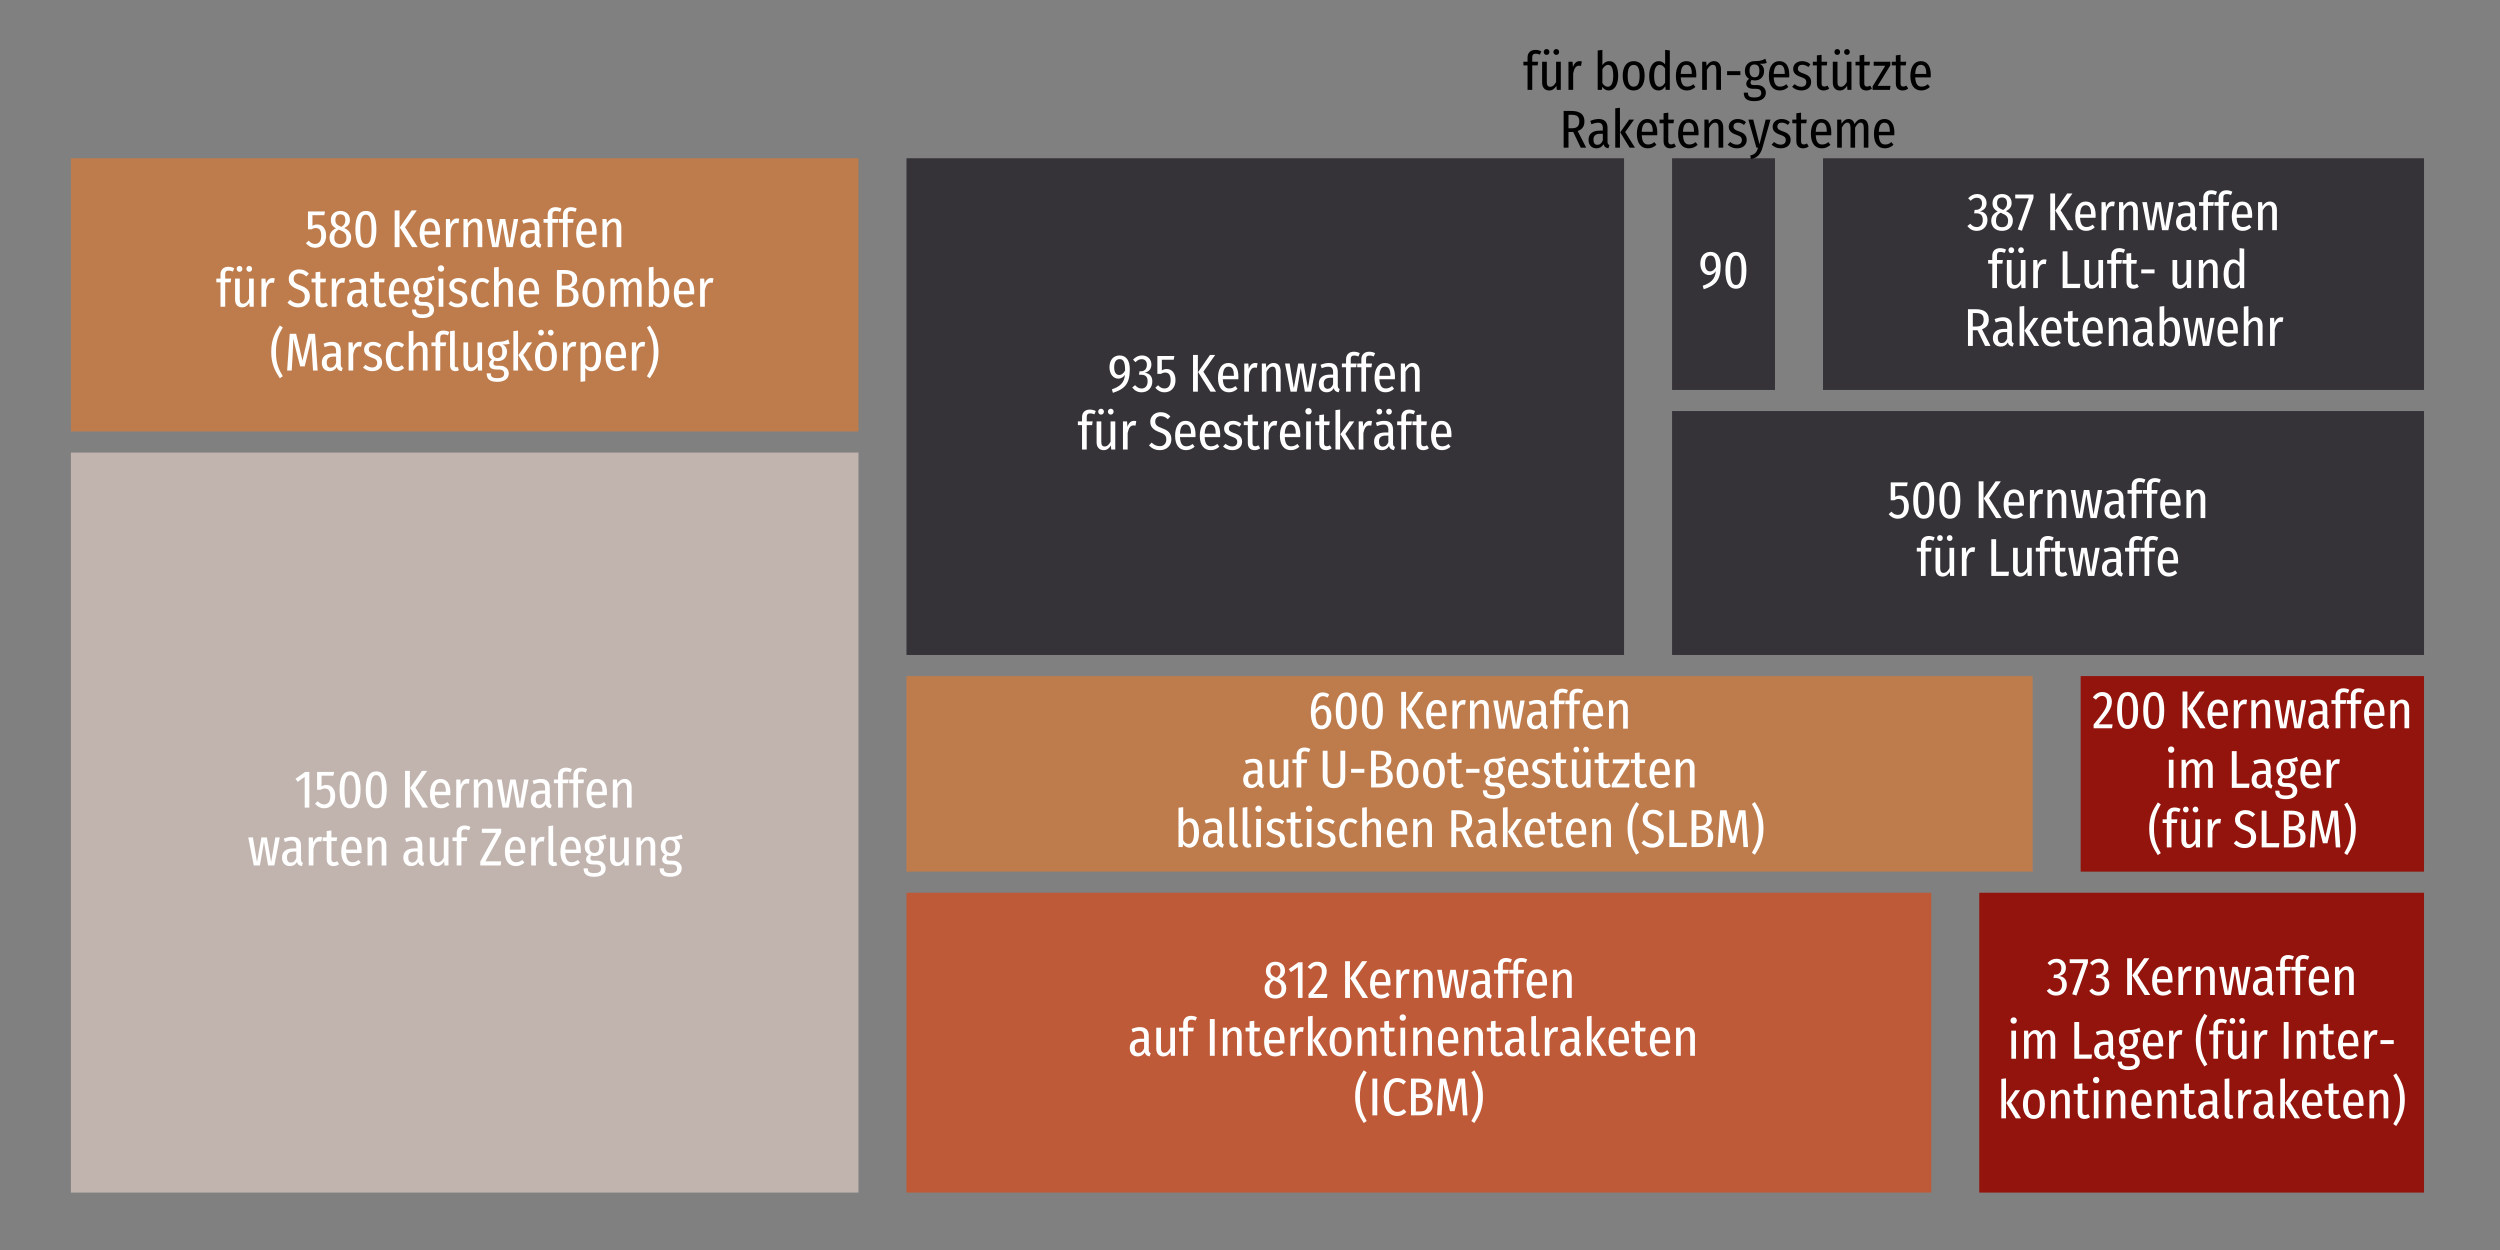 <?xml version="1.0" encoding="utf-8" standalone="no"?>
<!DOCTYPE svg PUBLIC "-//W3C//DTD SVG 1.1//EN"
  "http://www.w3.org/Graphics/SVG/1.1/DTD/svg11.dtd">
<svg height="288pt" version="1.1" viewBox="0 0 576 288" width="576pt" xmlns="http://www.w3.org/2000/svg" xmlns:xlink="http://www.w3.org/1999/xlink">
 <rect x="0" y="0" width="576" height="288" fill="#808080" stroke="none"/>
 <defs>
  <style type="text/css">*{stroke-linecap:butt;stroke-linejoin:round;}</style>
 </defs>
 <g id="figure_1">
  <g id="patch_1">
   <path d="M 0 288 
L 576 288 
L 576 0 
L 0 0 
z
" style="fill:none;"/>
  </g>
  <g id="axes_1">
   <g id="patch_2">
    <path clip-path="url(#pd09c7b7d62)" d="M 16.332 274.768 
L 197.791 274.768 
L 197.791 104.268 
L 16.332 104.268 
z
" style="fill:#c1b4ae;"/>
   </g>
   <g id="patch_3">
    <path clip-path="url(#pd09c7b7d62)" d="M 16.332 99.405 
L 197.791 99.405 
L 197.791 36.461 
L 16.332 36.461 
z
" style="fill:#be7c4d;"/>
   </g>
   <g id="patch_4">
    <path clip-path="url(#pd09c7b7d62)" d="M 208.856 274.768 
L 444.957 274.768 
L 444.957 205.688 
L 208.856 205.688 
z
" style="fill:#be5a38;"/>
   </g>
   <g id="patch_5">
    <path clip-path="url(#pd09c7b7d62)" d="M 456.021 274.768 
L 558.495 274.768 
L 558.495 205.688 
L 456.021 205.688 
z
" style="fill:#92140c;"/>
   </g>
   <g id="patch_6">
    <path clip-path="url(#pd09c7b7d62)" d="M 208.856 200.825 
L 468.319 200.825 
L 468.319 155.769 
L 208.856 155.769 
z
" style="fill:#be7c4d;"/>
   </g>
   <g id="patch_7">
    <path clip-path="url(#pd09c7b7d62)" d="M 479.383 200.825 
L 558.495 200.825 
L 558.495 155.769 
L 479.383 155.769 
z
" style="fill:#92140c;"/>
   </g>
   <g id="patch_8">
    <path clip-path="url(#pd09c7b7d62)" d="M 208.856 150.905 
L 374.181 150.905 
L 374.181 36.461 
L 208.856 36.461 
z
" style="fill:#353238;"/>
   </g>
   <g id="patch_9">
    <path clip-path="url(#pd09c7b7d62)" d="M 385.246 150.905 
L 558.495 150.905 
L 558.495 94.71 
L 385.246 94.71 
z
" style="fill:#353238;"/>
   </g>
   <g id="patch_10">
    <path clip-path="url(#pd09c7b7d62)" d="M 385.246 89.847 
L 408.957 89.847 
L 408.957 36.461 
L 385.246 36.461 
z
" style="fill:#353238;"/>
   </g>
   <g id="patch_11">
    <path clip-path="url(#pd09c7b7d62)" d="M 420.022 89.847 
L 558.495 89.847 
L 558.495 36.461 
L 420.022 36.461 
z
" style="fill:#353238;"/>
   </g>
   <g id="text_1">
    <!-- 1500 Kernwaffen -->
    <g style="fill:#ffffff;" transform="translate(67.819 186.075)scale(0.12 -0.12)">
     <defs>
      <path d="M 1798 4282 
L 1299 4282 
L 141 3462 
L 397 3091 
L 1242 3686 
L 1242 0 
L 1798 0 
L 1798 4282 
z
" id="FiraSansCondensed-Regular-31" transform="scale(0.016)"/>
      <path d="M 2432 4282 
L 390 4282 
L 390 2138 
L 813 2138 
C 986 2240 1139 2291 1331 2291 
C 1709 2291 1984 2080 1984 1382 
C 1984 723 1702 384 1248 384 
C 928 384 704 518 474 774 
L 141 467 
C 448 128 768 -77 1261 -77 
C 2042 -77 2566 518 2566 1370 
C 2566 2227 2131 2720 1510 2720 
C 1293 2720 1120 2669 928 2554 
L 928 3834 
L 2349 3834 
L 2432 4282 
z
" id="FiraSansCondensed-Regular-35" transform="scale(0.016)"/>
      <path d="M 1613 4346 
C 774 4346 346 3635 346 2138 
C 346 640 774 -77 1613 -77 
C 2445 -77 2867 640 2867 2138 
C 2867 3629 2445 4346 1613 4346 
z
M 1613 3898 
C 2054 3898 2285 3475 2285 2138 
C 2285 813 2054 371 1613 371 
C 1158 371 934 813 934 2138 
C 934 3456 1158 3898 1613 3898 
z
" id="FiraSansCondensed-Regular-30" transform="scale(0.016)"/>
      <path id="FiraSansCondensed-Regular-20" transform="scale(0.016)"/>
      <path d="M 1107 4410 
L 525 4410 
L 525 0 
L 1107 0 
L 1107 4410 
z
M 3187 4410 
L 2560 4410 
L 1133 2355 
L 2618 0 
L 3290 0 
L 1766 2394 
L 3187 4410 
z
" id="FiraSansCondensed-Regular-4b" transform="scale(0.016)"/>
      <path d="M 2758 1786 
C 2758 2867 2330 3443 1555 3443 
C 768 3443 307 2752 307 1651 
C 307 531 800 -77 1619 -77 
C 2035 -77 2368 83 2650 346 
L 2406 672 
C 2157 474 1946 384 1645 384 
C 1222 384 928 653 890 1491 
L 2746 1491 
C 2752 1568 2758 1670 2758 1786 
z
M 2214 1907 
L 890 1907 
C 928 2714 1178 3002 1562 3002 
C 1997 3002 2214 2675 2214 1952 
L 2214 1907 
z
" id="FiraSansCondensed-Regular-65" transform="scale(0.016)"/>
      <path d="M 1824 3443 
C 1466 3443 1197 3213 1037 2733 
L 986 3373 
L 499 3373 
L 499 0 
L 1062 0 
L 1062 1978 
C 1184 2592 1402 2893 1760 2893 
C 1856 2893 1920 2880 2003 2861 
L 2099 3405 
C 2016 3430 1926 3443 1824 3443 
z
" id="FiraSansCondensed-Regular-72" transform="scale(0.016)"/>
      <path d="M 1920 3443 
C 1510 3443 1242 3213 1030 2867 
L 986 3373 
L 499 3373 
L 499 0 
L 1062 0 
L 1062 2381 
C 1261 2758 1498 3002 1786 3002 
C 2048 3002 2195 2848 2195 2336 
L 2195 0 
L 2758 0 
L 2758 2413 
C 2758 3059 2438 3443 1920 3443 
z
" id="FiraSansCondensed-Regular-6e" transform="scale(0.016)"/>
      <path d="M 3910 3373 
L 3379 3373 
L 2874 410 
L 2362 3373 
L 1709 3373 
L 1178 410 
L 685 3373 
L 128 3373 
L 794 0 
L 1530 0 
L 2016 2848 
L 2509 0 
L 3258 0 
L 3910 3373 
z
" id="FiraSansCondensed-Regular-77" transform="scale(0.016)"/>
      <path d="M 2515 730 
L 2515 2368 
C 2515 3034 2189 3443 1459 3443 
C 1139 3443 806 3366 448 3219 
L 582 2816 
C 883 2931 1126 2995 1376 2995 
C 1766 2995 1952 2810 1952 2342 
L 1952 2048 
L 1581 2048 
C 710 2048 237 1658 237 941 
C 237 333 595 -77 1184 -77 
C 1530 -77 1830 70 2035 416 
C 2118 96 2310 -26 2624 -77 
L 2746 314 
C 2598 378 2515 467 2515 730 
z
M 1299 346 
C 998 346 826 550 826 966 
C 826 1440 1088 1670 1645 1670 
L 1952 1670 
L 1952 883 
C 1805 525 1594 346 1299 346 
z
" id="FiraSansCondensed-Regular-61" transform="scale(0.016)"/>
      <path d="M 1549 4339 
C 1696 4339 1862 4307 2048 4224 
L 2214 4621 
C 1990 4730 1779 4794 1504 4794 
C 896 4794 563 4410 563 3891 
L 563 3373 
L 64 3373 
L 64 2931 
L 563 2931 
L 563 0 
L 1126 0 
L 1126 2931 
L 1773 2931 
L 1837 3373 
L 1126 3373 
L 1126 3898 
C 1126 4198 1248 4339 1549 4339 
z
" id="FiraSansCondensed-Regular-66" transform="scale(0.016)"/>
     </defs>
     <use xlink:href="#FiraSansCondensed-Regular-31"/>
     <use x="37.4" xlink:href="#FiraSansCondensed-Regular-35"/>
     <use x="81.3" xlink:href="#FiraSansCondensed-Regular-30"/>
     <use x="131.5" xlink:href="#FiraSansCondensed-Regular-30"/>
     <use x="181.7" xlink:href="#FiraSansCondensed-Regular-20"/>
     <use x="204.1" xlink:href="#FiraSansCondensed-Regular-4b"/>
     <use x="255.5" xlink:href="#FiraSansCondensed-Regular-65"/>
     <use x="302.9" xlink:href="#FiraSansCondensed-Regular-72"/>
     <use x="336.6" xlink:href="#FiraSansCondensed-Regular-6e"/>
     <use x="387.1" xlink:href="#FiraSansCondensed-Regular-77"/>
     <use x="450.2" xlink:href="#FiraSansCondensed-Regular-61"/>
     <use x="497.3" xlink:href="#FiraSansCondensed-Regular-66"/>
     <use x="526.7" xlink:href="#FiraSansCondensed-Regular-66"/>
     <use x="556.1" xlink:href="#FiraSansCondensed-Regular-65"/>
     <use x="603.5" xlink:href="#FiraSansCondensed-Regular-6e"/>
    </g>
    <!-- warten auf Zerlegung -->
    <g style="fill:#ffffff;" transform="translate(56.949 199.406)scale(0.12 -0.12)">
     <defs>
      <path d="M 1818 506 
C 1677 429 1581 390 1453 390 
C 1203 390 1114 531 1114 781 
L 1114 2931 
L 1741 2931 
L 1798 3373 
L 1114 3373 
L 1114 4205 
L 550 4134 
L 550 3373 
L 64 3373 
L 64 2931 
L 550 2931 
L 550 774 
C 550 250 838 -77 1363 -77 
C 1613 -77 1837 0 2035 154 
L 1818 506 
z
" id="FiraSansCondensed-Regular-74" transform="scale(0.016)"/>
      <path d="M 2714 3373 
L 2150 3373 
L 2150 941 
C 1978 614 1754 365 1440 365 
C 1165 365 1037 544 1037 915 
L 1037 3373 
L 474 3373 
L 474 858 
C 474 294 794 -77 1306 -77 
C 1702 -77 1971 122 2189 486 
L 2227 0 
L 2714 0 
L 2714 3373 
z
" id="FiraSansCondensed-Regular-75" transform="scale(0.016)"/>
      <path d="M 2662 4410 
L 346 4410 
L 346 3917 
L 2048 3917 
L 154 467 
L 154 0 
L 2598 0 
L 2662 499 
L 768 499 
L 2662 3936 
L 2662 4410 
z
" id="FiraSansCondensed-Regular-5a" transform="scale(0.016)"/>
      <path d="M 1107 -77 
C 1267 -77 1414 -26 1523 38 
L 1395 422 
C 1350 410 1286 390 1216 390 
C 1082 390 1030 480 1030 614 
L 1030 4794 
L 467 4730 
L 467 602 
C 467 179 723 -77 1107 -77 
z
" id="FiraSansCondensed-Regular-6c" transform="scale(0.016)"/>
      <path d="M 2720 3731 
C 2400 3565 2118 3437 1421 3443 
C 742 3443 262 2976 262 2272 
C 262 1837 422 1530 768 1325 
C 563 1171 429 966 429 749 
C 429 397 666 122 1306 122 
L 1613 122 
C 2010 122 2221 -45 2221 -378 
C 2221 -710 2010 -915 1402 -915 
C 774 -915 627 -736 627 -339 
L 128 -339 
C 128 -973 429 -1357 1395 -1357 
C 2317 -1357 2778 -947 2778 -339 
C 2778 160 2381 576 1722 576 
L 1312 576 
C 1018 576 941 698 941 870 
C 941 998 992 1120 1082 1190 
C 1197 1146 1312 1126 1440 1126 
C 2144 1126 2566 1587 2566 2266 
C 2566 2662 2394 2944 2048 3123 
C 2387 3123 2662 3136 2886 3226 
L 2720 3731 
z
M 1414 3040 
C 1818 3040 2003 2778 2003 2278 
C 2003 1722 1798 1504 1414 1504 
C 1030 1504 819 1818 819 2272 
C 819 2784 1024 3040 1414 3040 
z
" id="FiraSansCondensed-Regular-67" transform="scale(0.016)"/>
     </defs>
     <use xlink:href="#FiraSansCondensed-Regular-77"/>
     <use x="63.1" xlink:href="#FiraSansCondensed-Regular-61"/>
     <use x="110.2" xlink:href="#FiraSansCondensed-Regular-72"/>
     <use x="143.9" xlink:href="#FiraSansCondensed-Regular-74"/>
     <use x="175.7" xlink:href="#FiraSansCondensed-Regular-65"/>
     <use x="223.1" xlink:href="#FiraSansCondensed-Regular-6e"/>
     <use x="273.6" xlink:href="#FiraSansCondensed-Regular-20"/>
     <use x="296" xlink:href="#FiraSansCondensed-Regular-61"/>
     <use x="343.1" xlink:href="#FiraSansCondensed-Regular-75"/>
     <use x="393.3" xlink:href="#FiraSansCondensed-Regular-66"/>
     <use x="422.7" xlink:href="#FiraSansCondensed-Regular-20"/>
     <use x="445.1" xlink:href="#FiraSansCondensed-Regular-5a"/>
     <use x="489.9" xlink:href="#FiraSansCondensed-Regular-65"/>
     <use x="537.3" xlink:href="#FiraSansCondensed-Regular-72"/>
     <use x="571" xlink:href="#FiraSansCondensed-Regular-6c"/>
     <use x="596.5" xlink:href="#FiraSansCondensed-Regular-65"/>
     <use x="643.9" xlink:href="#FiraSansCondensed-Regular-67"/>
     <use x="689.2" xlink:href="#FiraSansCondensed-Regular-75"/>
     <use x="739.4" xlink:href="#FiraSansCondensed-Regular-6e"/>
     <use x="789.9" xlink:href="#FiraSansCondensed-Regular-67"/>
    </g>
   </g>
   <g id="text_2">
    <!-- 580 Kernwaffen -->
    <g style="fill:#ffffff;" transform="translate(70.208 56.939)scale(0.12 -0.12)">
     <defs>
      <path d="M 2003 2291 
C 2470 2534 2682 2829 2682 3264 
C 2682 4000 2118 4346 1530 4346 
C 934 4346 390 3974 390 3245 
C 390 2810 563 2496 1005 2253 
C 512 2022 237 1677 237 1126 
C 237 416 736 -77 1517 -77 
C 2304 -77 2829 410 2829 1139 
C 2829 1677 2560 2042 2003 2291 
z
M 1530 3930 
C 1920 3930 2131 3712 2131 3245 
C 2131 2874 2003 2650 1664 2432 
L 1568 2470 
C 1165 2643 934 2803 934 3238 
C 934 3738 1171 3930 1530 3930 
z
M 1530 365 
C 1088 365 806 595 806 1126 
C 806 1594 966 1901 1350 2099 
L 1491 2042 
C 2061 1811 2259 1600 2259 1133 
C 2259 614 1990 365 1530 365 
z
" id="FiraSansCondensed-Regular-38" transform="scale(0.016)"/>
     </defs>
     <use xlink:href="#FiraSansCondensed-Regular-35"/>
     <use x="43.9" xlink:href="#FiraSansCondensed-Regular-38"/>
     <use x="91.7" xlink:href="#FiraSansCondensed-Regular-30"/>
     <use x="141.9" xlink:href="#FiraSansCondensed-Regular-20"/>
     <use x="164.3" xlink:href="#FiraSansCondensed-Regular-4b"/>
     <use x="215.7" xlink:href="#FiraSansCondensed-Regular-65"/>
     <use x="263.1" xlink:href="#FiraSansCondensed-Regular-72"/>
     <use x="296.8" xlink:href="#FiraSansCondensed-Regular-6e"/>
     <use x="347.3" xlink:href="#FiraSansCondensed-Regular-77"/>
     <use x="410.4" xlink:href="#FiraSansCondensed-Regular-61"/>
     <use x="457.5" xlink:href="#FiraSansCondensed-Regular-66"/>
     <use x="486.9" xlink:href="#FiraSansCondensed-Regular-66"/>
     <use x="516.3" xlink:href="#FiraSansCondensed-Regular-65"/>
     <use x="563.7" xlink:href="#FiraSansCondensed-Regular-6e"/>
    </g>
    <!-- für Strategische Bomber -->
    <g style="fill:#ffffff;" transform="translate(49.723 70.672)scale(0.12 -0.12)">
     <defs>
      <path d="M 1011 4896 
C 806 4896 666 4742 666 4544 
C 666 4346 806 4192 1011 4192 
C 1210 4192 1350 4346 1350 4544 
C 1350 4742 1210 4896 1011 4896 
z
M 2176 4896 
C 1984 4896 1830 4742 1830 4544 
C 1830 4346 1984 4192 2176 4192 
C 2374 4192 2515 4346 2515 4544 
C 2515 4742 2374 4896 2176 4896 
z
M 2714 3373 
L 2150 3373 
L 2150 941 
C 1978 614 1754 365 1440 365 
C 1165 365 1037 544 1037 915 
L 1037 3373 
L 474 3373 
L 474 858 
C 474 294 794 -77 1306 -77 
C 1702 -77 1971 122 2189 486 
L 2227 0 
L 2714 0 
L 2714 3373 
z
" id="FiraSansCondensed-Regular-fc" transform="scale(0.016)"/>
      <path d="M 1510 4480 
C 781 4480 269 3981 269 3341 
C 269 2714 627 2349 1395 2074 
C 2029 1850 2195 1626 2195 1210 
C 2195 704 1875 403 1414 403 
C 1005 403 710 576 429 832 
L 115 493 
C 442 141 858 -77 1421 -77 
C 2278 -77 2803 512 2803 1222 
C 2803 2010 2330 2323 1683 2554 
C 1018 2790 864 3002 864 3366 
C 864 3757 1133 4006 1517 4006 
C 1837 4006 2099 3891 2374 3635 
L 2688 3974 
C 2368 4301 2016 4480 1510 4480 
z
" id="FiraSansCondensed-Regular-53" transform="scale(0.016)"/>
      <path d="M 781 4973 
C 550 4973 397 4806 397 4582 
C 397 4371 550 4205 781 4205 
C 1011 4205 1158 4371 1158 4582 
C 1158 4806 1011 4973 781 4973 
z
M 1062 3373 
L 499 3373 
L 499 0 
L 1062 0 
L 1062 3373 
z
" id="FiraSansCondensed-Regular-69" transform="scale(0.016)"/>
      <path d="M 1338 3443 
C 704 3443 262 3046 262 2522 
C 262 2074 506 1779 1139 1562 
C 1690 1376 1837 1242 1837 902 
C 1837 563 1600 365 1235 365 
C 928 365 659 493 435 685 
L 134 365 
C 397 109 762 -77 1248 -77 
C 1869 -77 2419 256 2419 934 
C 2419 1498 2086 1760 1472 1965 
C 986 2131 832 2259 832 2541 
C 832 2829 1030 3008 1350 3008 
C 1619 3008 1843 2912 2093 2733 
L 2330 3066 
C 2061 3309 1747 3443 1338 3443 
z
" id="FiraSansCondensed-Regular-73" transform="scale(0.016)"/>
      <path d="M 1613 3443 
C 813 3443 307 2784 307 1658 
C 307 531 806 -77 1619 -77 
C 1958 -77 2253 64 2509 294 
L 2246 640 
C 2042 486 1869 397 1626 397 
C 1190 397 909 730 909 1670 
C 909 2605 1184 2989 1632 2989 
C 1869 2989 2048 2899 2246 2746 
L 2509 3085 
C 2234 3341 1958 3443 1613 3443 
z
" id="FiraSansCondensed-Regular-63" transform="scale(0.016)"/>
      <path d="M 1920 3443 
C 1530 3443 1274 3232 1062 2899 
L 1062 4781 
L 499 4723 
L 499 0 
L 1062 0 
L 1062 2381 
C 1261 2758 1498 3002 1786 3002 
C 2042 3002 2195 2848 2195 2336 
L 2195 0 
L 2758 0 
L 2758 2413 
C 2758 3059 2438 3443 1920 3443 
z
" id="FiraSansCondensed-Regular-68" transform="scale(0.016)"/>
      <path d="M 2163 2330 
C 2630 2451 2957 2771 2957 3296 
C 2957 4026 2400 4410 1408 4410 
L 525 4410 
L 525 0 
L 1562 0 
C 2502 0 3130 378 3130 1248 
C 3130 1971 2694 2227 2163 2330 
z
M 1466 3949 
C 2061 3949 2368 3776 2368 3251 
C 2368 2790 2080 2534 1549 2534 
L 1107 2534 
L 1107 3949 
L 1466 3949 
z
M 1562 467 
L 1107 467 
L 1107 2080 
L 1600 2080 
C 2182 2080 2515 1850 2515 1248 
C 2515 640 2138 467 1562 467 
z
" id="FiraSansCondensed-Regular-42" transform="scale(0.016)"/>
      <path d="M 1626 3443 
C 794 3443 307 2803 307 1683 
C 307 589 787 -77 1619 -77 
C 2445 -77 2938 614 2938 1690 
C 2938 2835 2451 3443 1626 3443 
z
M 1626 2989 
C 2086 2989 2336 2624 2336 1690 
C 2336 749 2086 378 1619 378 
C 1158 378 902 749 902 1683 
C 902 2624 1158 2989 1626 2989 
z
" id="FiraSansCondensed-Regular-6f" transform="scale(0.016)"/>
      <path d="M 3462 3443 
C 3066 3443 2797 3187 2586 2842 
C 2477 3219 2221 3443 1869 3443 
C 1491 3443 1222 3206 1024 2880 
L 986 3373 
L 499 3373 
L 499 0 
L 1056 0 
L 1056 2406 
C 1235 2765 1453 3008 1728 3008 
C 1939 3008 2099 2854 2099 2342 
L 2099 0 
L 2650 0 
L 2650 2406 
C 2835 2765 3046 3008 3322 3008 
C 3539 3008 3693 2854 3693 2342 
L 3693 0 
L 4243 0 
L 4243 2413 
C 4243 3053 3936 3443 3462 3443 
z
" id="FiraSansCondensed-Regular-6d" transform="scale(0.016)"/>
      <path d="M 1882 3443 
C 1530 3443 1261 3258 1062 2957 
L 1062 4787 
L 499 4723 
L 499 0 
L 998 0 
L 1043 358 
C 1235 90 1504 -77 1818 -77 
C 2509 -77 2957 589 2957 1690 
C 2957 2867 2541 3443 1882 3443 
z
M 1696 371 
C 1434 371 1210 563 1062 813 
L 1062 2470 
C 1216 2746 1434 2995 1741 2995 
C 2106 2995 2362 2707 2362 1690 
C 2362 717 2086 371 1696 371 
z
" id="FiraSansCondensed-Regular-62" transform="scale(0.016)"/>
     </defs>
     <use xlink:href="#FiraSansCondensed-Regular-66"/>
     <use x="29.4" xlink:href="#FiraSansCondensed-Regular-fc"/>
     <use x="79.6" xlink:href="#FiraSansCondensed-Regular-72"/>
     <use x="113.3" xlink:href="#FiraSansCondensed-Regular-20"/>
     <use x="135.7" xlink:href="#FiraSansCondensed-Regular-53"/>
     <use x="182.8" xlink:href="#FiraSansCondensed-Regular-74"/>
     <use x="214.6" xlink:href="#FiraSansCondensed-Regular-72"/>
     <use x="248.3" xlink:href="#FiraSansCondensed-Regular-61"/>
     <use x="295.4" xlink:href="#FiraSansCondensed-Regular-74"/>
     <use x="327.2" xlink:href="#FiraSansCondensed-Regular-65"/>
     <use x="374.6" xlink:href="#FiraSansCondensed-Regular-67"/>
     <use x="419.9" xlink:href="#FiraSansCondensed-Regular-69"/>
     <use x="444.3" xlink:href="#FiraSansCondensed-Regular-73"/>
     <use x="485.2" xlink:href="#FiraSansCondensed-Regular-63"/>
     <use x="526.2" xlink:href="#FiraSansCondensed-Regular-68"/>
     <use x="576.7" xlink:href="#FiraSansCondensed-Regular-65"/>
     <use x="624.1" xlink:href="#FiraSansCondensed-Regular-20"/>
     <use x="646.5" xlink:href="#FiraSansCondensed-Regular-42"/>
     <use x="699" xlink:href="#FiraSansCondensed-Regular-6f"/>
     <use x="749.7" xlink:href="#FiraSansCondensed-Regular-6d"/>
     <use x="823.4" xlink:href="#FiraSansCondensed-Regular-62"/>
     <use x="874.5" xlink:href="#FiraSansCondensed-Regular-65"/>
     <use x="921.9" xlink:href="#FiraSansCondensed-Regular-72"/>
    </g>
    <!-- (Marschflugkörper) -->
    <g style="fill:#ffffff;" transform="translate(62.109 85.371)scale(0.12 -0.12)">
     <defs>
      <path d="M 1229 5402 
C 685 4550 198 3744 198 2240 
C 198 736 685 -70 1229 -922 
L 1587 -685 
C 1088 173 768 819 768 2240 
C 768 3667 1088 4307 1587 5165 
L 1229 5402 
z
" id="FiraSansCondensed-Regular-28" transform="scale(0.016)"/>
      <path d="M 3712 4410 
L 2938 4410 
L 2208 1178 
L 1440 4410 
L 678 4410 
L 365 0 
L 915 0 
L 1030 1965 
C 1069 2611 1094 3309 1088 3821 
L 1926 499 
L 2470 499 
L 3270 3814 
C 3264 3443 3302 2694 3347 2003 
L 3475 0 
L 4026 0 
L 3712 4410 
z
" id="FiraSansCondensed-Regular-4d" transform="scale(0.016)"/>
      <path d="M 1062 4794 
L 499 4730 
L 499 0 
L 1062 0 
L 1062 4794 
z
M 2758 3373 
L 2170 3373 
L 1094 1843 
L 2227 0 
L 2867 0 
L 1690 1875 
L 2758 3373 
z
" id="FiraSansCondensed-Regular-6b" transform="scale(0.016)"/>
      <path d="M 1037 4896 
C 832 4896 691 4742 691 4544 
C 691 4346 832 4192 1037 4192 
C 1235 4192 1376 4346 1376 4544 
C 1376 4742 1235 4896 1037 4896 
z
M 2202 4896 
C 2010 4896 1856 4742 1856 4544 
C 1856 4346 2010 4192 2202 4192 
C 2400 4192 2541 4346 2541 4544 
C 2541 4742 2400 4896 2202 4896 
z
M 1626 3443 
C 794 3443 307 2803 307 1683 
C 307 589 787 -77 1619 -77 
C 2445 -77 2938 614 2938 1690 
C 2938 2835 2451 3443 1626 3443 
z
M 1626 2989 
C 2086 2989 2336 2624 2336 1690 
C 2336 749 2086 378 1619 378 
C 1158 378 902 749 902 1683 
C 902 2624 1158 2989 1626 2989 
z
" id="FiraSansCondensed-Regular-f6" transform="scale(0.016)"/>
      <path d="M 1901 3443 
C 1530 3443 1242 3258 1030 2925 
L 992 3373 
L 499 3373 
L 499 -1357 
L 1062 -1286 
L 1062 301 
C 1254 58 1504 -77 1818 -77 
C 2560 -77 2957 614 2957 1690 
C 2957 2803 2611 3443 1901 3443 
z
M 1696 384 
C 1427 384 1216 538 1062 781 
L 1062 2490 
C 1216 2752 1446 2995 1747 2995 
C 2157 2995 2362 2624 2362 1690 
C 2362 755 2112 384 1696 384 
z
" id="FiraSansCondensed-Regular-70" transform="scale(0.016)"/>
      <path d="M 557 5402 
L 198 5165 
C 698 4307 1011 3667 1011 2240 
C 1011 819 698 173 198 -685 
L 557 -922 
C 1101 -70 1587 736 1587 2240 
C 1587 3744 1101 4550 557 5402 
z
" id="FiraSansCondensed-Regular-29" transform="scale(0.016)"/>
     </defs>
     <use xlink:href="#FiraSansCondensed-Regular-28"/>
     <use x="27.9" xlink:href="#FiraSansCondensed-Regular-4d"/>
     <use x="96.5" xlink:href="#FiraSansCondensed-Regular-61"/>
     <use x="143.6" xlink:href="#FiraSansCondensed-Regular-72"/>
     <use x="177.3" xlink:href="#FiraSansCondensed-Regular-73"/>
     <use x="218.2" xlink:href="#FiraSansCondensed-Regular-63"/>
     <use x="259.2" xlink:href="#FiraSansCondensed-Regular-68"/>
     <use x="309.7" xlink:href="#FiraSansCondensed-Regular-66"/>
     <use x="339.1" xlink:href="#FiraSansCondensed-Regular-6c"/>
     <use x="364.6" xlink:href="#FiraSansCondensed-Regular-75"/>
     <use x="414.8" xlink:href="#FiraSansCondensed-Regular-67"/>
     <use x="460.1" xlink:href="#FiraSansCondensed-Regular-6b"/>
     <use x="504.7" xlink:href="#FiraSansCondensed-Regular-f6"/>
     <use x="555.4" xlink:href="#FiraSansCondensed-Regular-72"/>
     <use x="589.1" xlink:href="#FiraSansCondensed-Regular-70"/>
     <use x="640.2" xlink:href="#FiraSansCondensed-Regular-65"/>
     <use x="687.6" xlink:href="#FiraSansCondensed-Regular-72"/>
     <use x="721.3" xlink:href="#FiraSansCondensed-Regular-29"/>
    </g>
   </g>
   <g id="text_3">
    <!-- 812 Kernwaffen -->
    <g style="fill:#ffffff;" transform="translate(290.917 229.925)scale(0.12 -0.12)">
     <defs>
      <path d="M 1222 4346 
C 755 4346 384 4128 83 3699 
L 454 3430 
C 691 3731 890 3878 1190 3878 
C 1549 3878 1779 3642 1779 3174 
C 1779 2464 1472 2029 173 448 
L 173 0 
L 2387 0 
L 2451 474 
L 781 474 
C 1939 1850 2362 2400 2362 3200 
C 2362 3853 1933 4346 1222 4346 
z
" id="FiraSansCondensed-Regular-32" transform="scale(0.016)"/>
     </defs>
     <use xlink:href="#FiraSansCondensed-Regular-38"/>
     <use x="47.8" xlink:href="#FiraSansCondensed-Regular-31"/>
     <use x="85.2" xlink:href="#FiraSansCondensed-Regular-32"/>
     <use x="127.5" xlink:href="#FiraSansCondensed-Regular-20"/>
     <use x="149.9" xlink:href="#FiraSansCondensed-Regular-4b"/>
     <use x="201.3" xlink:href="#FiraSansCondensed-Regular-65"/>
     <use x="248.7" xlink:href="#FiraSansCondensed-Regular-72"/>
     <use x="282.4" xlink:href="#FiraSansCondensed-Regular-6e"/>
     <use x="332.9" xlink:href="#FiraSansCondensed-Regular-77"/>
     <use x="396" xlink:href="#FiraSansCondensed-Regular-61"/>
     <use x="443.1" xlink:href="#FiraSansCondensed-Regular-66"/>
     <use x="472.5" xlink:href="#FiraSansCondensed-Regular-66"/>
     <use x="501.9" xlink:href="#FiraSansCondensed-Regular-65"/>
     <use x="549.3" xlink:href="#FiraSansCondensed-Regular-6e"/>
    </g>
    <!-- auf Interkontinentalraketen  -->
    <g style="fill:#ffffff;" transform="translate(259.849 243.256)scale(0.12 -0.12)">
     <defs>
      <path d="M 1107 4410 
L 525 4410 
L 525 0 
L 1107 0 
L 1107 4410 
z
" id="FiraSansCondensed-Regular-49" transform="scale(0.016)"/>
     </defs>
     <use xlink:href="#FiraSansCondensed-Regular-61"/>
     <use x="47.1" xlink:href="#FiraSansCondensed-Regular-75"/>
     <use x="97.3" xlink:href="#FiraSansCondensed-Regular-66"/>
     <use x="126.7" xlink:href="#FiraSansCondensed-Regular-20"/>
     <use x="149.1" xlink:href="#FiraSansCondensed-Regular-49"/>
     <use x="174.5" xlink:href="#FiraSansCondensed-Regular-6e"/>
     <use x="225" xlink:href="#FiraSansCondensed-Regular-74"/>
     <use x="256.8" xlink:href="#FiraSansCondensed-Regular-65"/>
     <use x="304.2" xlink:href="#FiraSansCondensed-Regular-72"/>
     <use x="337.9" xlink:href="#FiraSansCondensed-Regular-6b"/>
     <use x="382.5" xlink:href="#FiraSansCondensed-Regular-6f"/>
     <use x="433.2" xlink:href="#FiraSansCondensed-Regular-6e"/>
     <use x="483.7" xlink:href="#FiraSansCondensed-Regular-74"/>
     <use x="515.5" xlink:href="#FiraSansCondensed-Regular-69"/>
     <use x="539.9" xlink:href="#FiraSansCondensed-Regular-6e"/>
     <use x="590.4" xlink:href="#FiraSansCondensed-Regular-65"/>
     <use x="637.8" xlink:href="#FiraSansCondensed-Regular-6e"/>
     <use x="688.3" xlink:href="#FiraSansCondensed-Regular-74"/>
     <use x="720.1" xlink:href="#FiraSansCondensed-Regular-61"/>
     <use x="767.2" xlink:href="#FiraSansCondensed-Regular-6c"/>
     <use x="792.7" xlink:href="#FiraSansCondensed-Regular-72"/>
     <use x="826.4" xlink:href="#FiraSansCondensed-Regular-61"/>
     <use x="873.5" xlink:href="#FiraSansCondensed-Regular-6b"/>
     <use x="918.1" xlink:href="#FiraSansCondensed-Regular-65"/>
     <use x="965.5" xlink:href="#FiraSansCondensed-Regular-74"/>
     <use x="997.3" xlink:href="#FiraSansCondensed-Regular-65"/>
     <use x="1044.7" xlink:href="#FiraSansCondensed-Regular-6e"/>
     <use x="1095.2" xlink:href="#FiraSansCondensed-Regular-20"/>
    </g>
    <!-- (ICBM) -->
    <g style="fill:#ffffff;" transform="translate(311.845 256.976)scale(0.12 -0.12)">
     <defs>
      <path d="M 1920 4480 
C 1024 4480 301 3763 301 2208 
C 301 659 986 -77 1914 -77 
C 2426 -77 2790 160 3014 410 
L 2707 755 
C 2509 589 2285 416 1939 416 
C 1357 416 922 877 922 2208 
C 922 3597 1376 4006 1939 4006 
C 2208 4006 2426 3904 2669 3693 
L 2976 4051 
C 2662 4326 2368 4480 1920 4480 
z
" id="FiraSansCondensed-Regular-43" transform="scale(0.016)"/>
     </defs>
     <use xlink:href="#FiraSansCondensed-Regular-28"/>
     <use x="27.9" xlink:href="#FiraSansCondensed-Regular-49"/>
     <use x="53.3" xlink:href="#FiraSansCondensed-Regular-43"/>
     <use x="102" xlink:href="#FiraSansCondensed-Regular-42"/>
     <use x="154.5" xlink:href="#FiraSansCondensed-Regular-4d"/>
     <use x="223.1" xlink:href="#FiraSansCondensed-Regular-29"/>
    </g>
   </g>
   <g id="text_4">
    <!-- 373 Kernwaffen -->
    <g style="fill:#ffffff;" transform="translate(471.437 229.241)scale(0.12 -0.12)">
     <defs>
      <path d="M 1248 4346 
C 832 4346 486 4179 160 3840 
L 461 3539 
C 691 3782 922 3898 1197 3898 
C 1581 3898 1824 3667 1824 3232 
C 1824 2701 1517 2445 1107 2445 
L 941 2445 
L 877 2029 
L 1133 2029 
C 1619 2029 1914 1837 1914 1235 
C 1914 685 1619 378 1190 378 
C 877 378 666 506 410 781 
L 64 499 
C 371 109 730 -77 1197 -77 
C 1990 -77 2477 512 2477 1229 
C 2477 1875 2106 2208 1568 2272 
C 2067 2394 2368 2720 2368 3270 
C 2368 3846 1946 4346 1248 4346 
z
" id="FiraSansCondensed-Regular-33" transform="scale(0.016)"/>
      <path d="M 2317 4282 
L 128 4282 
L 128 3821 
L 1754 3821 
L 429 96 
L 934 -64 
L 2317 3853 
L 2317 4282 
z
" id="FiraSansCondensed-Regular-37" transform="scale(0.016)"/>
     </defs>
     <use xlink:href="#FiraSansCondensed-Regular-33"/>
     <use x="43.1" xlink:href="#FiraSansCondensed-Regular-37"/>
     <use x="81.6" xlink:href="#FiraSansCondensed-Regular-33"/>
     <use x="124.7" xlink:href="#FiraSansCondensed-Regular-20"/>
     <use x="147.1" xlink:href="#FiraSansCondensed-Regular-4b"/>
     <use x="198.5" xlink:href="#FiraSansCondensed-Regular-65"/>
     <use x="245.9" xlink:href="#FiraSansCondensed-Regular-72"/>
     <use x="279.6" xlink:href="#FiraSansCondensed-Regular-6e"/>
     <use x="330.1" xlink:href="#FiraSansCondensed-Regular-77"/>
     <use x="393.2" xlink:href="#FiraSansCondensed-Regular-61"/>
     <use x="440.3" xlink:href="#FiraSansCondensed-Regular-66"/>
     <use x="469.7" xlink:href="#FiraSansCondensed-Regular-66"/>
     <use x="499.1" xlink:href="#FiraSansCondensed-Regular-65"/>
     <use x="546.5" xlink:href="#FiraSansCondensed-Regular-6e"/>
    </g>
    <!-- im Lager (für Inter- -->
    <g style="fill:#ffffff;" transform="translate(462.453 243.94)scale(0.12 -0.12)">
     <defs>
      <path d="M 1107 4410 
L 525 4410 
L 525 0 
L 2586 0 
L 2650 512 
L 1107 512 
L 1107 4410 
z
" id="FiraSansCondensed-Regular-4c" transform="scale(0.016)"/>
      <path d="M 333 1766 
L 1926 1766 
L 1926 2240 
L 333 2240 
L 333 1766 
z
" id="FiraSansCondensed-Regular-2d" transform="scale(0.016)"/>
     </defs>
     <use xlink:href="#FiraSansCondensed-Regular-69"/>
     <use x="24.4" xlink:href="#FiraSansCondensed-Regular-6d"/>
     <use x="98.1" xlink:href="#FiraSansCondensed-Regular-20"/>
     <use x="120.5" xlink:href="#FiraSansCondensed-Regular-4c"/>
     <use x="163.1" xlink:href="#FiraSansCondensed-Regular-61"/>
     <use x="210.2" xlink:href="#FiraSansCondensed-Regular-67"/>
     <use x="255.5" xlink:href="#FiraSansCondensed-Regular-65"/>
     <use x="302.9" xlink:href="#FiraSansCondensed-Regular-72"/>
     <use x="336.6" xlink:href="#FiraSansCondensed-Regular-20"/>
     <use x="359" xlink:href="#FiraSansCondensed-Regular-28"/>
     <use x="386.9" xlink:href="#FiraSansCondensed-Regular-66"/>
     <use x="416.3" xlink:href="#FiraSansCondensed-Regular-fc"/>
     <use x="466.5" xlink:href="#FiraSansCondensed-Regular-72"/>
     <use x="500.2" xlink:href="#FiraSansCondensed-Regular-20"/>
     <use x="522.6" xlink:href="#FiraSansCondensed-Regular-49"/>
     <use x="548" xlink:href="#FiraSansCondensed-Regular-6e"/>
     <use x="598.5" xlink:href="#FiraSansCondensed-Regular-74"/>
     <use x="630.3" xlink:href="#FiraSansCondensed-Regular-65"/>
     <use x="677.7" xlink:href="#FiraSansCondensed-Regular-72"/>
     <use x="711.4" xlink:href="#FiraSansCondensed-Regular-2d"/>
    </g>
    <!-- kontinentalraketen) -->
    <g style="fill:#ffffff;" transform="translate(460.146 257.66)scale(0.12 -0.12)">
     <use xlink:href="#FiraSansCondensed-Regular-6b"/>
     <use x="44.6" xlink:href="#FiraSansCondensed-Regular-6f"/>
     <use x="95.3" xlink:href="#FiraSansCondensed-Regular-6e"/>
     <use x="145.8" xlink:href="#FiraSansCondensed-Regular-74"/>
     <use x="177.6" xlink:href="#FiraSansCondensed-Regular-69"/>
     <use x="202" xlink:href="#FiraSansCondensed-Regular-6e"/>
     <use x="252.5" xlink:href="#FiraSansCondensed-Regular-65"/>
     <use x="299.9" xlink:href="#FiraSansCondensed-Regular-6e"/>
     <use x="350.4" xlink:href="#FiraSansCondensed-Regular-74"/>
     <use x="382.2" xlink:href="#FiraSansCondensed-Regular-61"/>
     <use x="429.3" xlink:href="#FiraSansCondensed-Regular-6c"/>
     <use x="454.8" xlink:href="#FiraSansCondensed-Regular-72"/>
     <use x="488.5" xlink:href="#FiraSansCondensed-Regular-61"/>
     <use x="535.6" xlink:href="#FiraSansCondensed-Regular-6b"/>
     <use x="580.2" xlink:href="#FiraSansCondensed-Regular-65"/>
     <use x="627.6" xlink:href="#FiraSansCondensed-Regular-74"/>
     <use x="659.4" xlink:href="#FiraSansCondensed-Regular-65"/>
     <use x="706.8" xlink:href="#FiraSansCondensed-Regular-6e"/>
     <use x="757.3" xlink:href="#FiraSansCondensed-Regular-29"/>
    </g>
   </g>
   <g id="text_5">
    <!-- 600 Kernwaffen -->
    <g style="fill:#ffffff;" transform="translate(301.355 167.879)scale(0.12 -0.12)">
     <defs>
      <path d="M 1792 2810 
C 1440 2810 1139 2637 909 2266 
C 941 3309 1267 3898 1786 3898 
C 1984 3898 2163 3834 2336 3718 
L 2554 4083 
C 2336 4250 2093 4346 1779 4346 
C 890 4346 346 3462 346 1997 
C 346 730 704 -77 1619 -77 
C 2298 -77 2810 467 2810 1453 
C 2810 2368 2330 2810 1792 2810 
z
M 1619 371 
C 1139 371 934 781 915 1760 
C 1094 2125 1370 2374 1670 2374 
C 2016 2374 2253 2131 2253 1434 
C 2253 749 2035 371 1619 371 
z
" id="FiraSansCondensed-Regular-36" transform="scale(0.016)"/>
     </defs>
     <use xlink:href="#FiraSansCondensed-Regular-36"/>
     <use x="47.8" xlink:href="#FiraSansCondensed-Regular-30"/>
     <use x="98" xlink:href="#FiraSansCondensed-Regular-30"/>
     <use x="148.2" xlink:href="#FiraSansCondensed-Regular-20"/>
     <use x="170.6" xlink:href="#FiraSansCondensed-Regular-4b"/>
     <use x="222" xlink:href="#FiraSansCondensed-Regular-65"/>
     <use x="269.4" xlink:href="#FiraSansCondensed-Regular-72"/>
     <use x="303.1" xlink:href="#FiraSansCondensed-Regular-6e"/>
     <use x="353.6" xlink:href="#FiraSansCondensed-Regular-77"/>
     <use x="416.7" xlink:href="#FiraSansCondensed-Regular-61"/>
     <use x="463.8" xlink:href="#FiraSansCondensed-Regular-66"/>
     <use x="493.2" xlink:href="#FiraSansCondensed-Regular-66"/>
     <use x="522.6" xlink:href="#FiraSansCondensed-Regular-65"/>
     <use x="570" xlink:href="#FiraSansCondensed-Regular-6e"/>
    </g>
    <!-- auf U-Boot-gestützten -->
    <g style="fill:#ffffff;" transform="translate(285.978 181.439)scale(0.12 -0.12)">
     <defs>
      <path d="M 3162 4410 
L 2579 4410 
L 2579 1306 
C 2579 717 2336 416 1805 416 
C 1280 416 1043 710 1043 1306 
L 1043 4410 
L 461 4410 
L 461 1261 
C 461 499 915 -77 1805 -77 
C 2688 -77 3162 499 3162 1261 
L 3162 4410 
z
" id="FiraSansCondensed-Regular-55" transform="scale(0.016)"/>
      <path d="M 2253 3373 
L 256 3373 
L 256 2893 
L 1645 2893 
L 128 422 
L 128 0 
L 2208 0 
L 2266 474 
L 730 474 
L 2253 2938 
L 2253 3373 
z
" id="FiraSansCondensed-Regular-7a" transform="scale(0.016)"/>
     </defs>
     <use xlink:href="#FiraSansCondensed-Regular-61"/>
     <use x="47.1" xlink:href="#FiraSansCondensed-Regular-75"/>
     <use x="97.3" xlink:href="#FiraSansCondensed-Regular-66"/>
     <use x="126.7" xlink:href="#FiraSansCondensed-Regular-20"/>
     <use x="149.1" xlink:href="#FiraSansCondensed-Regular-55"/>
     <use x="205.6" xlink:href="#FiraSansCondensed-Regular-2d"/>
     <use x="240.9" xlink:href="#FiraSansCondensed-Regular-42"/>
     <use x="293.4" xlink:href="#FiraSansCondensed-Regular-6f"/>
     <use x="344.1" xlink:href="#FiraSansCondensed-Regular-6f"/>
     <use x="394.8" xlink:href="#FiraSansCondensed-Regular-74"/>
     <use x="426.6" xlink:href="#FiraSansCondensed-Regular-2d"/>
     <use x="461.9" xlink:href="#FiraSansCondensed-Regular-67"/>
     <use x="507.2" xlink:href="#FiraSansCondensed-Regular-65"/>
     <use x="554.6" xlink:href="#FiraSansCondensed-Regular-73"/>
     <use x="595.5" xlink:href="#FiraSansCondensed-Regular-74"/>
     <use x="627.3" xlink:href="#FiraSansCondensed-Regular-fc"/>
     <use x="677.5" xlink:href="#FiraSansCondensed-Regular-74"/>
     <use x="709.3" xlink:href="#FiraSansCondensed-Regular-7a"/>
     <use x="747.1" xlink:href="#FiraSansCondensed-Regular-74"/>
     <use x="778.9" xlink:href="#FiraSansCondensed-Regular-65"/>
     <use x="826.3" xlink:href="#FiraSansCondensed-Regular-6e"/>
    </g>
    <!-- ballistischen Raketen (SLBM) -->
    <g style="fill:#ffffff;" transform="translate(270.57 195.159)scale(0.12 -0.12)">
     <defs>
      <path d="M 2579 0 
L 3232 0 
L 2208 2003 
C 2758 2195 3021 2566 3021 3168 
C 3021 3955 2528 4410 1466 4410 
L 525 4410 
L 525 0 
L 1107 0 
L 1107 1882 
L 1677 1882 
L 2579 0 
z
M 1107 2330 
L 1107 3949 
L 1459 3949 
C 2150 3949 2406 3699 2406 3168 
C 2406 2586 2118 2330 1510 2330 
L 1107 2330 
z
" id="FiraSansCondensed-Regular-52" transform="scale(0.016)"/>
     </defs>
     <use xlink:href="#FiraSansCondensed-Regular-62"/>
     <use x="51.1" xlink:href="#FiraSansCondensed-Regular-61"/>
     <use x="98.2" xlink:href="#FiraSansCondensed-Regular-6c"/>
     <use x="123.7" xlink:href="#FiraSansCondensed-Regular-6c"/>
     <use x="149.2" xlink:href="#FiraSansCondensed-Regular-69"/>
     <use x="173.6" xlink:href="#FiraSansCondensed-Regular-73"/>
     <use x="214.5" xlink:href="#FiraSansCondensed-Regular-74"/>
     <use x="246.3" xlink:href="#FiraSansCondensed-Regular-69"/>
     <use x="270.7" xlink:href="#FiraSansCondensed-Regular-73"/>
     <use x="311.6" xlink:href="#FiraSansCondensed-Regular-63"/>
     <use x="352.6" xlink:href="#FiraSansCondensed-Regular-68"/>
     <use x="403.1" xlink:href="#FiraSansCondensed-Regular-65"/>
     <use x="450.5" xlink:href="#FiraSansCondensed-Regular-6e"/>
     <use x="501" xlink:href="#FiraSansCondensed-Regular-20"/>
     <use x="523.4" xlink:href="#FiraSansCondensed-Regular-52"/>
     <use x="575.8" xlink:href="#FiraSansCondensed-Regular-61"/>
     <use x="622.9" xlink:href="#FiraSansCondensed-Regular-6b"/>
     <use x="667.5" xlink:href="#FiraSansCondensed-Regular-65"/>
     <use x="714.9" xlink:href="#FiraSansCondensed-Regular-74"/>
     <use x="746.7" xlink:href="#FiraSansCondensed-Regular-65"/>
     <use x="794.1" xlink:href="#FiraSansCondensed-Regular-6e"/>
     <use x="844.6" xlink:href="#FiraSansCondensed-Regular-20"/>
     <use x="867" xlink:href="#FiraSansCondensed-Regular-28"/>
     <use x="894.9" xlink:href="#FiraSansCondensed-Regular-53"/>
     <use x="942" xlink:href="#FiraSansCondensed-Regular-4c"/>
     <use x="984.6" xlink:href="#FiraSansCondensed-Regular-42"/>
     <use x="1037.1" xlink:href="#FiraSansCondensed-Regular-4d"/>
     <use x="1105.7" xlink:href="#FiraSansCondensed-Regular-29"/>
    </g>
   </g>
   <g id="text_6">
    <!-- 200 Kernwaffen -->
    <g style="fill:#ffffff;" transform="translate(482.037 167.792)scale(0.12 -0.12)">
     <use xlink:href="#FiraSansCondensed-Regular-32"/>
     <use x="42.3" xlink:href="#FiraSansCondensed-Regular-30"/>
     <use x="92.5" xlink:href="#FiraSansCondensed-Regular-30"/>
     <use x="142.7" xlink:href="#FiraSansCondensed-Regular-20"/>
     <use x="165.1" xlink:href="#FiraSansCondensed-Regular-4b"/>
     <use x="216.5" xlink:href="#FiraSansCondensed-Regular-65"/>
     <use x="263.9" xlink:href="#FiraSansCondensed-Regular-72"/>
     <use x="297.6" xlink:href="#FiraSansCondensed-Regular-6e"/>
     <use x="348.1" xlink:href="#FiraSansCondensed-Regular-77"/>
     <use x="411.2" xlink:href="#FiraSansCondensed-Regular-61"/>
     <use x="458.3" xlink:href="#FiraSansCondensed-Regular-66"/>
     <use x="487.7" xlink:href="#FiraSansCondensed-Regular-66"/>
     <use x="517.1" xlink:href="#FiraSansCondensed-Regular-65"/>
     <use x="564.5" xlink:href="#FiraSansCondensed-Regular-6e"/>
    </g>
    <!-- im Lager -->
    <g style="fill:#ffffff;" transform="translate(498.742 181.526)scale(0.12 -0.12)">
     <use xlink:href="#FiraSansCondensed-Regular-69"/>
     <use x="24.4" xlink:href="#FiraSansCondensed-Regular-6d"/>
     <use x="98.1" xlink:href="#FiraSansCondensed-Regular-20"/>
     <use x="120.5" xlink:href="#FiraSansCondensed-Regular-4c"/>
     <use x="163.1" xlink:href="#FiraSansCondensed-Regular-61"/>
     <use x="210.2" xlink:href="#FiraSansCondensed-Regular-67"/>
     <use x="255.5" xlink:href="#FiraSansCondensed-Regular-65"/>
     <use x="302.9" xlink:href="#FiraSansCondensed-Regular-72"/>
    </g>
    <!-- (für SLBM) -->
    <g style="fill:#ffffff;" transform="translate(494.8 195.246)scale(0.12 -0.12)">
     <use xlink:href="#FiraSansCondensed-Regular-28"/>
     <use x="27.9" xlink:href="#FiraSansCondensed-Regular-66"/>
     <use x="57.3" xlink:href="#FiraSansCondensed-Regular-fc"/>
     <use x="107.5" xlink:href="#FiraSansCondensed-Regular-72"/>
     <use x="141.2" xlink:href="#FiraSansCondensed-Regular-20"/>
     <use x="163.6" xlink:href="#FiraSansCondensed-Regular-53"/>
     <use x="210.7" xlink:href="#FiraSansCondensed-Regular-4c"/>
     <use x="253.3" xlink:href="#FiraSansCondensed-Regular-42"/>
     <use x="305.8" xlink:href="#FiraSansCondensed-Regular-4d"/>
     <use x="374.4" xlink:href="#FiraSansCondensed-Regular-29"/>
    </g>
   </g>
   <g id="text_7">
    <!-- 935 Kernwaffen -->
    <g style="fill:#ffffff;" transform="translate(255.181 90.24)scale(0.12 -0.12)">
     <defs>
      <path d="M 1440 4346 
C 774 4346 230 3866 230 2931 
C 230 2080 723 1562 1280 1562 
C 1638 1562 1914 1760 2086 2029 
C 2016 1050 1446 589 518 282 
L 640 -141 
C 2035 314 2669 909 2669 2675 
C 2669 3725 2259 4346 1440 4346 
z
M 1395 2003 
C 1037 2003 794 2298 794 2918 
C 794 3590 1037 3904 1453 3904 
C 1901 3904 2106 3558 2106 2541 
C 1926 2202 1696 2003 1395 2003 
z
" id="FiraSansCondensed-Regular-39" transform="scale(0.016)"/>
     </defs>
     <use xlink:href="#FiraSansCondensed-Regular-39"/>
     <use x="46.3" xlink:href="#FiraSansCondensed-Regular-33"/>
     <use x="89.4" xlink:href="#FiraSansCondensed-Regular-35"/>
     <use x="133.3" xlink:href="#FiraSansCondensed-Regular-20"/>
     <use x="155.7" xlink:href="#FiraSansCondensed-Regular-4b"/>
     <use x="207.1" xlink:href="#FiraSansCondensed-Regular-65"/>
     <use x="254.5" xlink:href="#FiraSansCondensed-Regular-72"/>
     <use x="288.2" xlink:href="#FiraSansCondensed-Regular-6e"/>
     <use x="338.7" xlink:href="#FiraSansCondensed-Regular-77"/>
     <use x="401.8" xlink:href="#FiraSansCondensed-Regular-61"/>
     <use x="448.9" xlink:href="#FiraSansCondensed-Regular-66"/>
     <use x="478.3" xlink:href="#FiraSansCondensed-Regular-66"/>
     <use x="507.7" xlink:href="#FiraSansCondensed-Regular-65"/>
     <use x="555.1" xlink:href="#FiraSansCondensed-Regular-6e"/>
    </g>
    <!-- für Seestreitkräfte -->
    <g style="fill:#ffffff;" transform="translate(248.22 103.571)scale(0.12 -0.12)">
     <defs>
      <path d="M 870 4192 
C 1069 4192 1210 4346 1210 4544 
C 1210 4742 1069 4896 870 4896 
C 666 4896 525 4742 525 4544 
C 525 4346 666 4192 870 4192 
z
M 2035 4192 
C 2234 4192 2374 4346 2374 4544 
C 2374 4742 2234 4896 2035 4896 
C 1843 4896 1690 4742 1690 4544 
C 1690 4346 1843 4192 2035 4192 
z
M 2515 730 
L 2515 2368 
C 2515 3034 2189 3443 1459 3443 
C 1139 3443 806 3366 448 3219 
L 582 2816 
C 883 2931 1126 2995 1376 2995 
C 1766 2995 1952 2810 1952 2342 
L 1952 2048 
L 1581 2048 
C 710 2048 237 1658 237 941 
C 237 333 595 -77 1184 -77 
C 1530 -77 1830 70 2035 416 
C 2118 96 2310 -26 2624 -77 
L 2746 314 
C 2598 378 2515 467 2515 730 
z
M 1299 346 
C 998 346 826 550 826 966 
C 826 1440 1088 1670 1645 1670 
L 1952 1670 
L 1952 883 
C 1805 525 1594 346 1299 346 
z
" id="FiraSansCondensed-Regular-e4" transform="scale(0.016)"/>
     </defs>
     <use xlink:href="#FiraSansCondensed-Regular-66"/>
     <use x="29.4" xlink:href="#FiraSansCondensed-Regular-fc"/>
     <use x="79.6" xlink:href="#FiraSansCondensed-Regular-72"/>
     <use x="113.3" xlink:href="#FiraSansCondensed-Regular-20"/>
     <use x="135.7" xlink:href="#FiraSansCondensed-Regular-53"/>
     <use x="182.8" xlink:href="#FiraSansCondensed-Regular-65"/>
     <use x="230.2" xlink:href="#FiraSansCondensed-Regular-65"/>
     <use x="277.6" xlink:href="#FiraSansCondensed-Regular-73"/>
     <use x="318.5" xlink:href="#FiraSansCondensed-Regular-74"/>
     <use x="350.3" xlink:href="#FiraSansCondensed-Regular-72"/>
     <use x="384" xlink:href="#FiraSansCondensed-Regular-65"/>
     <use x="431.4" xlink:href="#FiraSansCondensed-Regular-69"/>
     <use x="455.8" xlink:href="#FiraSansCondensed-Regular-74"/>
     <use x="487.6" xlink:href="#FiraSansCondensed-Regular-6b"/>
     <use x="532.2" xlink:href="#FiraSansCondensed-Regular-72"/>
     <use x="565.9" xlink:href="#FiraSansCondensed-Regular-e4"/>
     <use x="613" xlink:href="#FiraSansCondensed-Regular-66"/>
     <use x="642.4" xlink:href="#FiraSansCondensed-Regular-74"/>
     <use x="674.2" xlink:href="#FiraSansCondensed-Regular-65"/>
    </g>
   </g>
   <g id="text_8">
    <!-- 500 Kernwaffen -->
    <g style="fill:#ffffff;" transform="translate(434.872 119.365)scale(0.12 -0.12)">
     <use xlink:href="#FiraSansCondensed-Regular-35"/>
     <use x="43.9" xlink:href="#FiraSansCondensed-Regular-30"/>
     <use x="94.1" xlink:href="#FiraSansCondensed-Regular-30"/>
     <use x="144.3" xlink:href="#FiraSansCondensed-Regular-20"/>
     <use x="166.7" xlink:href="#FiraSansCondensed-Regular-4b"/>
     <use x="218.1" xlink:href="#FiraSansCondensed-Regular-65"/>
     <use x="265.5" xlink:href="#FiraSansCondensed-Regular-72"/>
     <use x="299.2" xlink:href="#FiraSansCondensed-Regular-6e"/>
     <use x="349.7" xlink:href="#FiraSansCondensed-Regular-77"/>
     <use x="412.8" xlink:href="#FiraSansCondensed-Regular-61"/>
     <use x="459.9" xlink:href="#FiraSansCondensed-Regular-66"/>
     <use x="489.3" xlink:href="#FiraSansCondensed-Regular-66"/>
     <use x="518.7" xlink:href="#FiraSansCondensed-Regular-65"/>
     <use x="566.1" xlink:href="#FiraSansCondensed-Regular-6e"/>
    </g>
    <!-- für Luftwaffe -->
    <g style="fill:#ffffff;" transform="translate(441.503 132.695)scale(0.12 -0.12)">
     <use xlink:href="#FiraSansCondensed-Regular-66"/>
     <use x="29.4" xlink:href="#FiraSansCondensed-Regular-fc"/>
     <use x="79.6" xlink:href="#FiraSansCondensed-Regular-72"/>
     <use x="113.3" xlink:href="#FiraSansCondensed-Regular-20"/>
     <use x="135.7" xlink:href="#FiraSansCondensed-Regular-4c"/>
     <use x="178.3" xlink:href="#FiraSansCondensed-Regular-75"/>
     <use x="228.5" xlink:href="#FiraSansCondensed-Regular-66"/>
     <use x="257.9" xlink:href="#FiraSansCondensed-Regular-74"/>
     <use x="289.7" xlink:href="#FiraSansCondensed-Regular-77"/>
     <use x="352.8" xlink:href="#FiraSansCondensed-Regular-61"/>
     <use x="399.9" xlink:href="#FiraSansCondensed-Regular-66"/>
     <use x="429.3" xlink:href="#FiraSansCondensed-Regular-66"/>
     <use x="458.7" xlink:href="#FiraSansCondensed-Regular-65"/>
    </g>
   </g>
   <g id="text_9">
    <!-- 90 -->
    <g style="fill:#ffffff;" transform="translate(391.312 66.376)scale(0.12 -0.12)">
     <use xlink:href="#FiraSansCondensed-Regular-39"/>
     <use x="46.3" xlink:href="#FiraSansCondensed-Regular-30"/>
    </g>
   </g>
   <g id="text_10">
    <!-- 387 Kernwaffen -->
    <g style="fill:#ffffff;" transform="translate(453.155 53.045)scale(0.12 -0.12)">
     <use xlink:href="#FiraSansCondensed-Regular-33"/>
     <use x="43.1" xlink:href="#FiraSansCondensed-Regular-38"/>
     <use x="90.9" xlink:href="#FiraSansCondensed-Regular-37"/>
     <use x="129.4" xlink:href="#FiraSansCondensed-Regular-20"/>
     <use x="151.8" xlink:href="#FiraSansCondensed-Regular-4b"/>
     <use x="203.2" xlink:href="#FiraSansCondensed-Regular-65"/>
     <use x="250.6" xlink:href="#FiraSansCondensed-Regular-72"/>
     <use x="284.3" xlink:href="#FiraSansCondensed-Regular-6e"/>
     <use x="334.8" xlink:href="#FiraSansCondensed-Regular-77"/>
     <use x="397.9" xlink:href="#FiraSansCondensed-Regular-61"/>
     <use x="445" xlink:href="#FiraSansCondensed-Regular-66"/>
     <use x="474.4" xlink:href="#FiraSansCondensed-Regular-66"/>
     <use x="503.8" xlink:href="#FiraSansCondensed-Regular-65"/>
     <use x="551.2" xlink:href="#FiraSansCondensed-Regular-6e"/>
    </g>
    <!-- für Luft- und  -->
    <g style="fill:#ffffff;" transform="translate(457.942 66.376)scale(0.12 -0.12)">
     <defs>
      <path d="M 2227 4794 
L 2227 3046 
C 2054 3270 1811 3443 1466 3443 
C 774 3443 314 2739 314 1670 
C 314 595 710 -77 1434 -77 
C 1792 -77 2061 122 2253 442 
L 2291 0 
L 2790 0 
L 2790 4730 
L 2227 4794 
z
M 1549 371 
C 1152 371 909 762 909 1683 
C 909 2605 1178 2995 1581 2995 
C 1856 2995 2054 2822 2227 2554 
L 2227 858 
C 2048 563 1843 371 1549 371 
z
" id="FiraSansCondensed-Regular-64" transform="scale(0.016)"/>
     </defs>
     <use xlink:href="#FiraSansCondensed-Regular-66"/>
     <use x="29.4" xlink:href="#FiraSansCondensed-Regular-fc"/>
     <use x="79.6" xlink:href="#FiraSansCondensed-Regular-72"/>
     <use x="113.3" xlink:href="#FiraSansCondensed-Regular-20"/>
     <use x="135.7" xlink:href="#FiraSansCondensed-Regular-4c"/>
     <use x="178.3" xlink:href="#FiraSansCondensed-Regular-75"/>
     <use x="228.5" xlink:href="#FiraSansCondensed-Regular-66"/>
     <use x="257.9" xlink:href="#FiraSansCondensed-Regular-74"/>
     <use x="289.7" xlink:href="#FiraSansCondensed-Regular-2d"/>
     <use x="325" xlink:href="#FiraSansCondensed-Regular-20"/>
     <use x="347.4" xlink:href="#FiraSansCondensed-Regular-75"/>
     <use x="397.6" xlink:href="#FiraSansCondensed-Regular-6e"/>
     <use x="448.1" xlink:href="#FiraSansCondensed-Regular-64"/>
     <use x="499.5" xlink:href="#FiraSansCondensed-Regular-20"/>
    </g>
    <!-- Raketenabwehr -->
    <g style="fill:#ffffff;" transform="translate(452.413 79.707)scale(0.12 -0.12)">
     <use xlink:href="#FiraSansCondensed-Regular-52"/>
     <use x="52.4" xlink:href="#FiraSansCondensed-Regular-61"/>
     <use x="99.5" xlink:href="#FiraSansCondensed-Regular-6b"/>
     <use x="144.1" xlink:href="#FiraSansCondensed-Regular-65"/>
     <use x="191.5" xlink:href="#FiraSansCondensed-Regular-74"/>
     <use x="223.3" xlink:href="#FiraSansCondensed-Regular-65"/>
     <use x="270.7" xlink:href="#FiraSansCondensed-Regular-6e"/>
     <use x="321.2" xlink:href="#FiraSansCondensed-Regular-61"/>
     <use x="368.3" xlink:href="#FiraSansCondensed-Regular-62"/>
     <use x="419.4" xlink:href="#FiraSansCondensed-Regular-77"/>
     <use x="482.5" xlink:href="#FiraSansCondensed-Regular-65"/>
     <use x="529.9" xlink:href="#FiraSansCondensed-Regular-68"/>
     <use x="580.4" xlink:href="#FiraSansCondensed-Regular-72"/>
    </g>
   </g>
   <g id="text_11">
    <!-- für boden-gestützte -->
    <g transform="translate(350.867 20.698)scale(0.12 -0.12)">
     <use xlink:href="#FiraSansCondensed-Regular-66"/>
     <use x="29.4" xlink:href="#FiraSansCondensed-Regular-fc"/>
     <use x="79.6" xlink:href="#FiraSansCondensed-Regular-72"/>
     <use x="113.3" xlink:href="#FiraSansCondensed-Regular-20"/>
     <use x="135.7" xlink:href="#FiraSansCondensed-Regular-62"/>
     <use x="186.8" xlink:href="#FiraSansCondensed-Regular-6f"/>
     <use x="237.5" xlink:href="#FiraSansCondensed-Regular-64"/>
     <use x="288.9" xlink:href="#FiraSansCondensed-Regular-65"/>
     <use x="336.3" xlink:href="#FiraSansCondensed-Regular-6e"/>
     <use x="386.8" xlink:href="#FiraSansCondensed-Regular-2d"/>
     <use x="422.1" xlink:href="#FiraSansCondensed-Regular-67"/>
     <use x="467.4" xlink:href="#FiraSansCondensed-Regular-65"/>
     <use x="514.8" xlink:href="#FiraSansCondensed-Regular-73"/>
     <use x="555.7" xlink:href="#FiraSansCondensed-Regular-74"/>
     <use x="587.5" xlink:href="#FiraSansCondensed-Regular-fc"/>
     <use x="637.7" xlink:href="#FiraSansCondensed-Regular-74"/>
     <use x="669.5" xlink:href="#FiraSansCondensed-Regular-7a"/>
     <use x="707.3" xlink:href="#FiraSansCondensed-Regular-74"/>
     <use x="739.1" xlink:href="#FiraSansCondensed-Regular-65"/>
    </g>
    <!-- Raketensysteme -->
    <g transform="translate(359.255 34.029)scale(0.12 -0.12)">
     <defs>
      <path d="M 2714 3373 
L 2138 3373 
L 1395 410 
L 646 3373 
L 64 3373 
L 1024 0 
L 1229 0 
C 1062 -544 877 -806 294 -928 
L 358 -1357 
C 1165 -1248 1536 -736 1747 -19 
L 2714 3373 
z
" id="FiraSansCondensed-Regular-79" transform="scale(0.016)"/>
     </defs>
     <use xlink:href="#FiraSansCondensed-Regular-52"/>
     <use x="52.4" xlink:href="#FiraSansCondensed-Regular-61"/>
     <use x="99.5" xlink:href="#FiraSansCondensed-Regular-6b"/>
     <use x="144.1" xlink:href="#FiraSansCondensed-Regular-65"/>
     <use x="191.5" xlink:href="#FiraSansCondensed-Regular-74"/>
     <use x="223.3" xlink:href="#FiraSansCondensed-Regular-65"/>
     <use x="270.7" xlink:href="#FiraSansCondensed-Regular-6e"/>
     <use x="321.2" xlink:href="#FiraSansCondensed-Regular-73"/>
     <use x="362.1" xlink:href="#FiraSansCondensed-Regular-79"/>
     <use x="405.5" xlink:href="#FiraSansCondensed-Regular-73"/>
     <use x="446.4" xlink:href="#FiraSansCondensed-Regular-74"/>
     <use x="478.2" xlink:href="#FiraSansCondensed-Regular-65"/>
     <use x="525.6" xlink:href="#FiraSansCondensed-Regular-6d"/>
     <use x="599.3" xlink:href="#FiraSansCondensed-Regular-65"/>
    </g>
   </g>
  </g>
 </g>
 <defs>
  <clipPath id="pd09c7b7d62">
   <rect height="243.171" width="553.227" x="10.8" y="34.029"/>
  </clipPath>
 </defs>
</svg>
